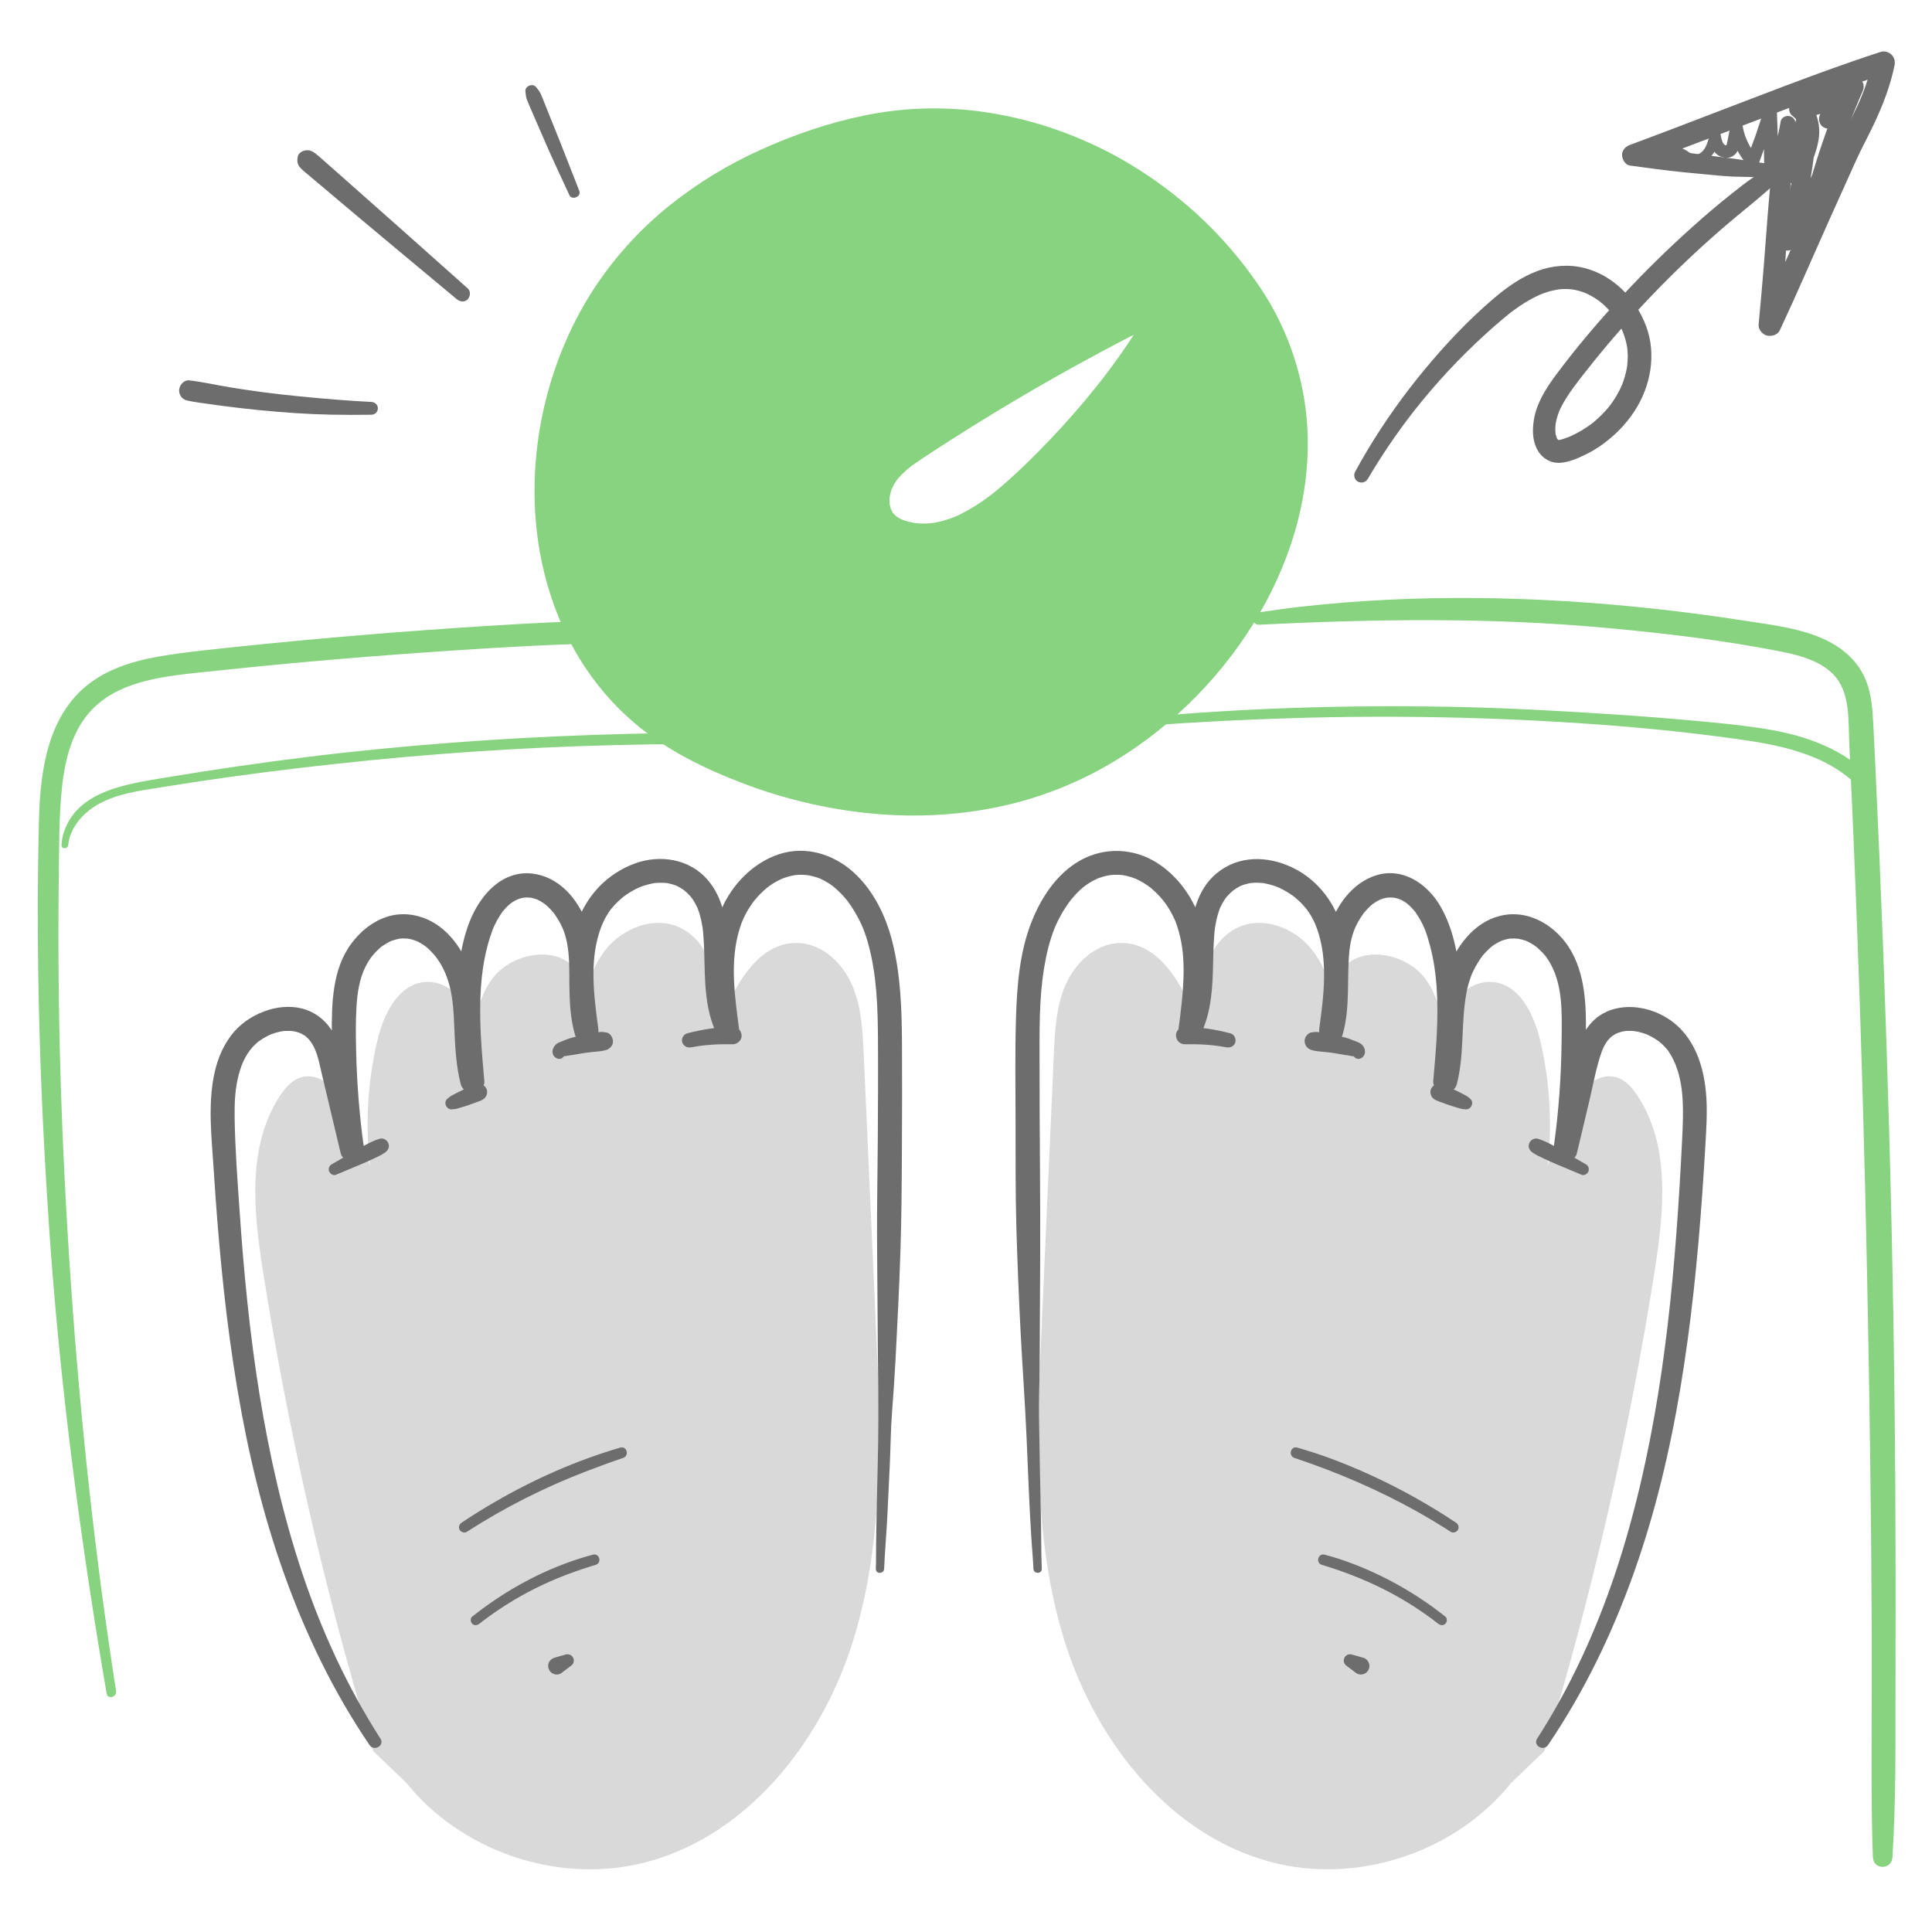 <svg width="350" height="350" viewBox="0 0 350 350" fill="none" xmlns="http://www.w3.org/2000/svg">
<path opacity="0.37" d="M67.609 317.221C58.93 288.697 52.25 259.604 47.616 230.152C45.918 219.357 44.736 207.394 50.852 198.338C51.687 197.102 52.704 195.903 54.085 195.34C58.055 193.719 61.864 197.996 63.664 201.888C65.064 204.919 66.19 208.07 67.026 211.303C66.153 203.698 66.601 195.999 68.352 188.547C69.466 183.813 72.048 178.4 76.887 177.907C80.696 177.519 84.147 180.664 85.426 184.274C86.704 187.883 86.325 191.84 85.93 195.649C85.602 189.399 85.42 182.616 89.033 177.506C92.647 172.396 101.64 170.931 104.763 176.354C106.331 179.076 105.916 182.458 105.453 185.566C105.681 180.682 106.773 175.626 109.876 171.849C112.979 168.071 118.487 165.969 122.959 167.946C129.324 170.76 130.231 179.263 130.198 186.222C132.712 178.984 137.277 170.3 144.92 170.849C149.169 171.154 152.684 174.569 154.376 178.478C156.067 182.387 156.282 186.752 156.473 191.008L158.637 239.316C159.51 258.799 160.326 278.749 154.508 297.363C148.69 315.978 134.808 333.305 115.797 337.653C100.504 341.15 83.451 335.222 73.625 322.993" fill="#999999"/>
<path d="M68.923 314.976C62.962 305.68 58.317 295.614 54.81 285.151C51.257 274.551 48.79 263.578 47.006 252.55C45.222 241.518 44.155 230.371 43.394 219.225C43.015 213.67 42.588 208.085 42.506 202.516C42.467 199.799 42.573 197.26 43.239 194.72C43.855 192.374 44.81 190.463 46.448 189.004C46.521 188.939 46.997 188.546 46.72 188.76C46.938 188.594 47.162 188.437 47.393 188.29C47.854 187.99 48.337 187.742 48.827 187.495C48.887 187.466 49.209 187.331 48.87 187.47C48.995 187.418 49.122 187.37 49.249 187.324C49.692 187.163 50.144 187.03 50.603 186.925C50.733 186.895 50.863 186.869 50.994 186.844C51.048 186.834 51.58 186.758 51.292 186.792C51.079 186.817 51.679 186.766 51.785 186.761C52.042 186.749 52.301 186.748 52.559 186.758C52.704 186.764 53.4 186.847 52.931 186.772C53.18 186.811 53.427 186.861 53.67 186.924C53.914 186.988 54.148 187.068 54.385 187.15C54.005 187.019 54.502 187.205 54.635 187.275C54.831 187.378 55.012 187.501 55.203 187.61C55.536 187.798 55.31 187.671 55.226 187.607C55.353 187.705 55.475 187.814 55.592 187.923C57.361 189.566 57.754 192.253 58.329 194.672L60.583 204.149C60.959 205.729 61.335 207.308 61.709 208.888C61.98 210.03 63.28 210.709 64.383 210.406C65.635 210.062 66.065 208.9 65.901 207.732C65.109 202.075 64.663 196.365 64.523 190.655C64.455 187.853 64.412 185.033 64.591 182.235C64.741 179.906 65.093 177.455 66.126 175.31C66.6 174.324 67.143 173.486 67.724 172.828C68.088 172.416 68.484 172.046 68.891 171.678C69.141 171.452 68.902 171.642 69.176 171.448C69.426 171.269 69.684 171.101 69.948 170.943C70.178 170.807 70.414 170.68 70.654 170.564C70.757 170.515 70.86 170.463 70.965 170.42C70.916 170.441 70.733 170.512 70.968 170.431C71.219 170.342 71.472 170.263 71.728 170.193C71.84 170.164 72.592 170.016 72.265 170.061C72.743 169.996 73.235 169.996 73.716 170.029C73.823 170.036 73.929 170.046 74.036 170.057C73.652 170.014 74.007 170.057 74.079 170.074C74.352 170.139 74.624 170.193 74.893 170.275C75.092 170.335 75.289 170.403 75.484 170.479C75.125 170.342 75.717 170.594 75.814 170.644C76.249 170.871 76.667 171.131 77.065 171.419C77.356 171.628 76.85 171.237 77.126 171.468C77.209 171.537 77.291 171.605 77.372 171.676C77.562 171.842 77.747 172.014 77.926 172.192C78.081 172.346 78.232 172.504 78.379 172.666C78.496 172.793 78.856 173.213 78.848 173.204C80.052 174.71 80.876 176.506 81.394 178.399C82.145 181.143 82.206 184.03 82.332 186.855C82.475 190.061 82.662 193.291 83.471 196.41C83.74 197.448 84.814 198.124 85.856 197.967C86.842 197.819 87.838 196.925 87.74 195.832C87.287 190.759 86.843 185.664 87.035 180.566C87.125 178.162 87.358 175.774 87.838 173.416C88.091 172.166 88.41 170.929 88.794 169.713C88.931 169.28 89.082 168.851 89.245 168.427C89.415 167.988 89.484 167.833 89.77 167.265C89.977 166.853 90.201 166.451 90.442 166.058C90.641 165.735 90.853 165.42 91.078 165.114C90.942 165.297 91.093 165.093 91.149 165.026C91.435 164.687 91.733 164.359 92.056 164.055C92.215 163.905 92.379 163.761 92.549 163.624C92.308 163.817 92.806 163.455 92.893 163.4C93.582 162.964 94.291 162.675 95.019 162.602C94.86 162.618 95.37 162.592 95.472 162.591C95.681 162.59 95.889 162.601 96.098 162.617C96.36 162.638 96.064 162.611 96.025 162.604C96.159 162.627 96.294 162.654 96.427 162.685C96.661 162.739 96.889 162.81 97.117 162.884C97.215 162.917 97.311 162.952 97.406 162.99C97.366 162.974 97.127 162.861 97.354 162.974C97.54 163.066 97.726 163.159 97.907 163.262C98.09 163.366 98.266 163.48 98.442 163.595C98.531 163.652 98.617 163.714 98.703 163.776C98.458 163.601 98.756 163.817 98.847 163.895C99.18 164.178 99.496 164.481 99.794 164.801C99.945 164.964 100.092 165.13 100.234 165.301C100.305 165.387 100.378 165.473 100.446 165.562C100.305 165.379 100.459 165.587 100.507 165.659C101.682 167.397 102.298 168.705 102.708 170.745C103.222 173.301 103.116 176.011 103.148 178.625C103.185 181.577 103.336 184.563 104.153 187.417C104.479 188.555 105.7 189.264 106.85 188.948C108.114 188.6 108.545 187.429 108.381 186.251C107.672 181.137 106.945 175.432 108.169 170.362C108.469 169.117 108.864 167.892 109.408 166.786C109.637 166.319 109.894 165.867 110.177 165.431C110.31 165.226 110.451 165.027 110.591 164.827C110.623 164.781 110.843 164.503 110.632 164.768C110.72 164.658 110.809 164.55 110.9 164.443C111.241 164.041 111.604 163.656 111.987 163.292C112.165 163.122 112.348 162.956 112.535 162.794C112.642 162.702 112.751 162.613 112.859 162.521C112.953 162.442 113.101 162.331 112.918 162.47C113.756 161.836 114.66 161.292 115.614 160.848C115.739 160.79 115.865 160.731 115.993 160.678C115.903 160.715 115.65 160.802 116.048 160.664C116.275 160.585 116.498 160.5 116.726 160.426C117.209 160.27 117.701 160.143 118.198 160.047C118.33 160.021 118.462 159.999 118.593 159.977C118.504 159.992 118.178 160.013 118.609 159.976C118.839 159.956 119.069 159.935 119.3 159.925C119.791 159.904 120.277 159.927 120.766 159.967C121.195 160.003 120.854 159.983 120.768 159.967C120.895 159.991 121.022 160.012 121.149 160.039C121.371 160.086 121.591 160.141 121.808 160.204C122.135 160.299 122.24 160.344 122.455 160.419C122.53 160.446 122.825 160.591 122.48 160.428C122.599 160.484 122.718 160.54 122.835 160.601C123.072 160.723 123.303 160.856 123.528 161C123.633 161.067 124.068 161.379 123.973 161.305C123.888 161.239 124.269 161.563 124.373 161.659C124.566 161.837 124.751 162.023 124.929 162.216C124.99 162.282 125.465 162.858 125.205 162.517C125.34 162.693 125.464 162.876 125.585 163.062C125.842 163.458 126.071 163.87 126.272 164.297C126.326 164.411 126.378 164.526 126.428 164.641C126.393 164.558 126.293 164.266 126.424 164.654C126.496 164.865 126.576 165.073 126.644 165.285C126.793 165.747 126.918 166.217 127.023 166.691C127.129 167.178 127.218 167.668 127.291 168.161C127.329 168.414 127.287 168.128 127.282 168.09C127.299 168.226 127.316 168.361 127.331 168.496C127.361 168.769 127.388 169.043 127.411 169.317C127.501 170.372 127.545 171.43 127.575 172.488C127.72 177.524 127.608 182.71 129.86 187.35C130.271 188.196 131.425 188.577 132.291 188.339C133.119 188.112 133.993 187.184 133.871 186.263C133.148 180.797 132.326 175.048 133.622 169.607C134.173 167.293 134.911 165.561 136.338 163.569C136.54 163.287 136.794 162.965 137.164 162.551C137.549 162.118 137.958 161.705 138.387 161.315C139.118 160.653 139.786 160.167 140.813 159.611C141.044 159.486 141.279 159.371 141.514 159.257C141.512 159.258 141.848 159.11 141.663 159.188C141.454 159.276 141.879 159.107 141.92 159.091C142.442 158.897 142.978 158.742 143.523 158.627C143.741 158.58 143.961 158.541 144.182 158.51C143.838 158.555 144.216 158.513 144.269 158.511C144.419 158.505 144.569 158.489 144.719 158.483C145.247 158.463 145.776 158.481 146.302 158.538C145.959 158.502 146.596 158.592 146.7 158.613C146.948 158.663 147.195 158.721 147.439 158.788C147.819 158.893 148.194 159.019 148.561 159.163C148.896 159.294 148.307 159.042 148.633 159.196C149.087 159.407 149.529 159.644 149.957 159.906C150.294 160.114 150.623 160.336 150.94 160.574C150.757 160.436 150.937 160.571 151.016 160.636C151.839 161.33 152.599 162.082 153.286 162.911C153.358 162.998 153.43 163.085 153.501 163.174C153.325 162.955 153.559 163.248 153.577 163.273C154.078 163.948 154.54 164.651 154.961 165.379C156.096 167.337 156.733 168.929 157.332 171.14C158.849 176.737 159.019 182.575 159.052 188.34C159.087 194.389 159.057 200.438 159.02 206.487C158.983 212.568 158.852 218.651 158.887 224.732C158.921 230.866 158.969 236.999 159.017 243.133C159.064 249.215 159.189 255.292 159.087 261.373C158.984 267.451 158.781 273.53 158.717 279.608C158.7 281.138 158.725 282.677 158.663 284.206C158.623 285.175 160.13 285.173 160.169 284.206C160.299 281.035 160.59 277.865 160.749 274.693C160.908 271.522 161.059 268.351 161.204 265.179C161.348 262.015 161.366 258.822 161.613 255.664C161.861 252.494 162.072 249.324 162.242 246.148C162.583 239.751 162.896 233.356 163.113 226.953C163.327 220.609 163.358 214.263 163.39 207.915C163.422 201.594 163.438 195.271 163.402 188.95C163.368 182.799 163.163 176.573 161.649 170.58C160.472 165.923 158.21 161.242 154.588 157.992C150.916 154.698 145.867 153.161 141.074 154.766C136.379 156.338 132.634 160.234 130.687 164.725C128.309 170.213 128.396 176.324 129.048 182.16C129.222 183.722 129.434 185.279 129.643 186.836L133.578 185.177C133.546 185.11 133.222 184.39 133.373 184.754C133.268 184.501 133.173 184.243 133.084 183.983C132.905 183.461 132.752 182.93 132.624 182.393C132.495 181.848 132.387 181.299 132.3 180.747C132.278 180.607 132.257 180.468 132.237 180.328C132.25 180.423 132.279 180.705 132.231 180.266C132.2 179.983 132.167 179.699 132.141 179.415C131.923 177.078 131.937 174.726 131.872 172.381C131.745 167.776 131.292 162.911 128.116 159.304C124.859 155.604 119.603 154.771 115.087 156.402C110.107 158.202 106.414 162.046 104.616 166.993C102.24 173.528 103.227 180.71 104.155 187.418L108.383 186.253C106.883 181.001 107.939 175.389 107.026 170.014C106.309 165.788 103.685 161.253 99.763 159.267C97.66 158.202 95.239 157.871 92.96 158.564C90.616 159.276 88.788 160.872 87.352 162.807C84.35 166.852 83.377 172.293 82.891 177.188C82.275 183.396 82.832 189.645 83.395 195.834L87.665 195.256C86.166 189.508 87.135 183.44 85.725 177.671C84.632 173.2 81.804 168.526 77.468 166.583C75.129 165.536 72.469 165.289 70.015 166.114C67.415 166.986 65.309 168.723 63.679 170.897C60.185 175.554 60.083 181.793 60.107 187.364C60.137 194.572 60.704 201.756 61.712 208.891L65.904 207.736C65.114 204.424 64.328 201.112 63.54 197.8C62.824 194.79 62.33 191.588 61.158 188.713C60.074 186.054 58.275 183.969 55.543 182.962C53.377 182.164 50.858 182.278 48.673 182.944C46.353 183.652 44.135 184.98 42.514 186.797C40.611 188.93 39.439 191.675 38.841 194.45C37.614 200.146 38.347 206.154 38.714 211.908C39.465 223.69 40.515 235.453 42.281 247.13C44.026 258.662 46.464 270.093 50.113 281.181C53.718 292.132 58.444 302.754 64.589 312.524C65.355 313.741 66.142 314.944 66.949 316.134C67.768 317.342 69.728 316.23 68.925 314.979L68.923 314.976Z" fill="#6D6D6D"/>
<path d="M60.853 212.825L65.278 210.973C66.066 210.64 66.847 210.292 67.621 209.927C68.378 209.573 69.106 209.247 69.791 208.766C70.345 208.376 70.617 207.735 70.342 207.084C70.092 206.49 69.397 206.099 68.753 206.303C67.175 206.805 65.675 207.694 64.245 208.522L60.06 210.945C59.621 211.199 59.437 211.768 59.64 212.229C59.824 212.649 60.374 213.025 60.853 212.824L60.853 212.825ZM81.788 200.966C82.14 200.955 82.478 200.928 82.819 200.829L83.528 200.624C84.036 200.476 84.537 200.325 85.035 200.144C85.533 199.964 86.029 199.785 86.526 199.603C86.941 199.451 87.46 199.276 87.782 198.953C88.21 198.525 88.381 197.837 88.144 197.275C87.909 196.719 87.308 196.355 86.706 196.355C86.254 196.355 85.785 196.585 85.385 196.762C84.902 196.976 84.421 197.193 83.939 197.408C83.457 197.624 82.99 197.86 82.523 198.106L81.825 198.474C81.517 198.636 81.265 198.853 81.009 199.086C80.307 199.726 80.853 200.993 81.788 200.966ZM102.006 190.267L102.073 190.348L102.206 190.839L102.18 190.994L101.709 191.606C101.803 191.55 102.338 191.264 101.999 191.413C102.056 191.38 102.116 191.352 102.178 191.328C102.014 191.384 102 191.394 102.135 191.357C102.486 191.336 102.849 191.242 103.197 191.19C103.381 191.164 103.4 191.161 103.253 191.181C103.438 191.158 103.622 191.133 103.806 191.108C103.958 191.084 104.108 191.055 104.258 191.026C104.81 190.921 105.363 190.827 105.918 190.746C106.019 190.731 106.121 190.717 106.222 190.703C106.036 190.727 106.04 190.727 106.236 190.701C106.587 190.658 106.939 190.622 107.29 190.582C108.138 190.485 109.036 190.47 109.846 190.203C110.508 189.985 111.081 189.363 111.047 188.625C111.018 187.971 110.567 187.144 109.846 187.046C109.501 186.999 109.151 186.919 108.803 186.948C108.473 186.975 108.142 187.033 107.814 187.078C107.336 187.14 106.861 187.218 106.388 187.311C105.419 187.508 104.458 187.742 103.506 188.012C103.038 188.144 102.59 188.321 102.14 188.505C101.64 188.709 101.041 188.873 100.652 189.27C100.253 189.677 99.978 190.305 100.135 190.878C100.284 191.422 100.791 191.845 101.361 191.825C102.146 191.798 102.571 190.845 102.006 190.267H102.006ZM125.216 189.731C125.704 189.642 126.193 189.561 126.684 189.49C126.761 189.479 126.839 189.468 126.917 189.457C126.833 189.469 126.839 189.468 126.935 189.455C127.578 189.373 128.222 189.308 128.869 189.261C130.168 189.165 131.462 189.167 132.763 189.175C133.595 189.181 134.392 188.44 134.353 187.585C134.315 186.736 133.654 185.98 132.763 185.995C129.998 186.042 127.191 186.505 124.515 187.189C123.847 187.36 123.378 188.142 123.595 188.81C123.831 189.539 124.488 189.864 125.216 189.731L125.216 189.731ZM84.582 277.498C91.429 273.085 98.716 269.399 106.326 266.497C108.498 265.67 110.674 264.857 112.878 264.121C114.053 263.729 113.571 261.896 112.362 262.249C104.371 264.586 96.721 267.98 89.527 272.163C87.52 273.331 85.55 274.559 83.618 275.846C83.188 276.132 83.003 276.69 83.275 277.154C83.527 277.585 84.147 277.778 84.583 277.497L84.582 277.498ZM86.835 294.157C91.689 290.37 97.092 287.345 102.858 285.188C104.526 284.564 106.214 283.997 107.92 283.486C109.096 283.134 108.605 281.324 107.411 281.642C101.226 283.292 95.311 286.085 89.985 289.624C88.458 290.639 86.98 291.725 85.544 292.866C85.159 293.173 85.224 293.836 85.544 294.157C85.928 294.54 86.445 294.461 86.835 294.157ZM101.636 303.144L103.39 301.815C103.523 301.743 103.63 301.645 103.711 301.52C103.811 301.41 103.882 301.276 103.915 301.131L103.956 300.827C103.962 300.669 103.929 300.522 103.858 300.386C103.765 300.166 103.606 299.953 103.389 299.839C103.118 299.696 102.809 299.638 102.508 299.723L100.442 300.311C100.044 300.424 99.735 300.682 99.515 301.024C99.376 301.261 99.303 301.531 99.303 301.806C99.295 302.019 99.34 302.218 99.437 302.403C99.499 302.595 99.606 302.761 99.757 302.902C99.898 303.053 100.064 303.16 100.256 303.222C100.44 303.319 100.646 303.365 100.853 303.356C101.128 303.356 101.398 303.283 101.635 303.144L101.636 303.144Z" fill="#6D6D6D"/>
<path opacity="0.37" d="M279.778 317.221C288.457 288.697 295.137 259.604 299.771 230.152C301.469 219.357 302.651 207.394 296.535 198.338C295.7 197.102 294.683 195.903 293.302 195.34C289.332 193.719 285.523 197.996 283.723 201.888C282.322 204.919 281.197 208.07 280.361 211.303C281.234 203.698 280.786 195.999 279.035 188.547C277.921 183.813 275.339 178.4 270.5 177.907C266.691 177.519 263.24 180.664 261.961 184.274C260.683 187.882 261.062 191.84 261.457 195.649C261.785 189.399 261.967 182.616 258.354 177.506C254.74 172.396 245.747 170.931 242.623 176.354C241.056 179.076 241.471 182.458 241.934 185.566C241.706 180.682 240.614 175.626 237.511 171.849C234.408 168.071 228.9 165.969 224.428 167.946C218.063 170.76 217.156 179.263 217.189 186.222C214.675 178.984 210.11 170.3 202.467 170.849C198.218 171.154 194.703 174.569 193.011 178.478C191.319 182.387 191.105 186.752 190.914 191.008L188.75 239.316C187.877 258.799 187.061 278.749 192.879 297.363C198.697 315.978 212.579 333.305 231.59 337.653C246.883 341.15 263.936 335.222 273.762 322.993" fill="#999999"/>
<path d="M280.44 316.13C286.928 306.563 291.989 296.103 295.883 285.231C299.813 274.257 302.503 262.908 304.424 251.421C306.372 239.772 307.556 228.017 308.385 216.24C308.59 213.309 308.777 210.376 308.947 207.443C309.112 204.607 309.294 201.761 309.127 198.921C308.798 193.324 307.008 187.542 302.014 184.426C297.971 181.904 292.189 181.431 288.58 184.984C286.397 187.134 285.661 190.18 284.976 193.057L282.649 202.84C282.262 204.471 281.874 206.101 281.485 207.731L285.677 208.887C286.575 202.53 287.128 196.134 287.254 189.713C287.367 183.949 287.589 177.56 284.675 172.367C282.126 167.824 277.024 164.603 271.729 165.922C266.927 167.119 263.694 171.602 262.142 176.051C259.989 182.225 261.36 188.978 259.724 195.253L263.994 195.83C264.495 190.319 264.987 184.775 264.659 179.238C264.358 174.139 263.529 168.615 260.915 164.134C258.555 160.088 254.113 157.069 249.296 158.574C244.903 159.947 241.921 164.219 240.707 168.483C239.056 174.278 240.653 180.482 239.006 186.248L243.234 187.414C244.072 181.353 244.903 175.097 243.404 169.064C242.135 163.956 238.966 159.496 234.157 157.18C229.661 155.014 224.395 154.911 220.413 158.2C216.712 161.257 215.816 166.131 215.582 170.672C215.448 173.262 215.503 175.858 215.326 178.445C215.282 179.087 215.221 179.728 215.145 180.367C215.101 180.728 215.19 180.071 215.136 180.428C215.11 180.603 215.084 180.777 215.054 180.951C215.002 181.261 214.944 181.571 214.878 181.879C214.75 182.489 214.591 183.092 214.402 183.685C214.305 183.979 214.201 184.27 214.091 184.559C214.07 184.617 213.929 184.936 214.072 184.614C213.988 184.802 213.901 184.988 213.81 185.173L217.744 186.831C218.551 180.833 219.354 174.72 218.019 168.732C216.906 163.741 213.994 159.135 209.657 156.345C205.397 153.606 200.009 153.401 195.605 155.925C191.365 158.354 188.564 162.688 186.824 167.141C184.707 172.558 184.231 178.615 184.057 184.377C183.869 190.629 183.961 196.897 183.979 203.151C183.997 209.546 183.942 215.955 184.124 222.348C184.305 228.698 184.573 235.041 184.897 241.384C185.222 247.732 185.696 254.069 185.972 260.417C186.247 266.758 186.471 273.111 186.894 279.445C187 281.028 187.153 282.616 187.218 284.201C187.257 285.167 188.764 285.172 188.724 284.201C188.599 281.142 188.646 278.067 188.575 275.006C188.434 268.927 188.318 262.849 188.228 256.77C188.182 253.706 188.322 250.635 188.34 247.571C188.411 235.405 188.5 223.249 188.4 211.084C188.35 204.949 188.326 198.814 188.327 192.679C188.328 186.939 188.208 181.114 189.138 175.429C189.553 172.888 190.145 170.357 191.122 167.969C191.034 168.185 191.279 167.613 191.316 167.532C191.428 167.286 191.543 167.042 191.663 166.8C191.902 166.317 192.156 165.841 192.426 165.374C192.933 164.501 193.651 163.448 194.101 162.906C195.539 161.173 196.772 160.111 198.754 159.191C198.982 159.085 198.77 159.18 198.726 159.197C198.859 159.143 198.992 159.092 199.127 159.044C199.602 158.874 200.087 158.735 200.58 158.629C200.694 158.605 201.44 158.495 201.086 158.533C201.611 158.476 202.14 158.457 202.668 158.478C202.781 158.482 202.893 158.489 203.006 158.497C203.055 158.501 203.516 158.543 203.273 158.515C203.058 158.491 203.42 158.538 203.426 158.539C203.609 158.572 203.791 158.607 203.973 158.646C204.59 158.783 205.194 158.97 205.78 159.206C205.687 159.168 205.479 159.06 205.873 159.252C206.143 159.383 206.411 159.514 206.674 159.659C207.103 159.896 207.52 160.156 207.922 160.437C208.395 160.767 208.506 160.861 209.001 161.31C210.683 162.837 211.777 164.372 212.755 166.491C212.82 166.631 212.885 166.773 212.945 166.916C212.925 166.867 212.856 166.702 212.945 166.933C213.043 167.185 213.136 167.437 213.222 167.693C213.447 168.367 213.64 169.051 213.799 169.743C214.096 171.027 214.271 172.315 214.353 173.628C214.528 176.423 214.342 179.228 214.042 182.007C213.889 183.427 213.704 184.843 213.517 186.258C213.236 188.379 216.634 189.186 217.528 187.344C219.518 183.245 219.675 178.686 219.772 174.212C219.795 173.137 219.817 172.062 219.868 170.988C219.893 170.463 219.925 169.939 219.968 169.416C219.988 169.175 220.01 168.935 220.035 168.695C220.05 168.552 220.139 167.86 220.082 168.255C220.222 167.281 220.418 166.311 220.714 165.371C220.791 165.128 220.882 164.89 220.964 164.648C221.081 164.299 220.856 164.841 221.076 164.377C221.275 163.95 221.5 163.535 221.751 163.135C221.887 162.923 222.029 162.713 222.182 162.512C221.947 162.821 222.315 162.37 222.394 162.282C222.727 161.914 223.087 161.571 223.472 161.257C223.201 161.479 223.784 161.044 223.861 160.995C224.058 160.869 224.259 160.751 224.465 160.642C224.57 160.586 225.124 160.33 224.751 160.486C224.991 160.386 225.238 160.302 225.486 160.226C225.735 160.151 225.986 160.087 226.239 160.034C226.334 160.014 226.43 160 226.525 159.98C226.859 159.906 226.185 160.011 226.526 159.974C227.012 159.92 227.501 159.901 227.99 159.917C228.254 159.925 228.516 159.949 228.779 159.971C228.808 159.974 229.132 160.021 228.886 159.983C228.615 159.942 229.031 160.012 229.091 160.024C229.588 160.124 230.08 160.239 230.565 160.39C230.826 160.472 231.081 160.57 231.34 160.659C231.353 160.664 231.67 160.788 231.464 160.704C231.236 160.611 231.632 160.778 231.68 160.8C232.155 161.019 232.619 161.262 233.069 161.528C233.522 161.797 233.962 162.089 234.386 162.403C234.585 162.55 234.4 162.412 234.365 162.384C234.475 162.472 234.584 162.561 234.692 162.652C234.908 162.834 235.119 163.022 235.325 163.215C235.709 163.577 236.075 163.959 236.419 164.359C236.482 164.432 236.89 164.941 236.672 164.655C236.84 164.877 237 165.106 237.154 165.339C237.771 166.274 238.246 167.265 238.604 168.278C240.623 173.986 239.819 180.393 239.006 186.247C238.843 187.418 239.291 188.601 240.537 188.944C241.693 189.261 242.907 188.555 243.234 187.413C244.659 182.435 243.946 177.264 244.467 172.183C244.565 171.227 244.753 170.259 245.042 169.323C245.149 168.977 245.373 168.354 245.442 168.19C245.527 167.989 245.837 167.359 246.032 167.006C246.326 166.474 246.654 165.961 247.013 165.471C246.984 165.51 246.857 165.666 247.012 165.47C247.174 165.266 247.344 165.069 247.519 164.877C247.814 164.553 248.127 164.247 248.458 163.96C248.566 163.867 248.676 163.772 248.789 163.685C248.752 163.714 248.566 163.848 248.771 163.71C248.976 163.573 249.178 163.434 249.39 163.309C249.57 163.204 249.757 163.113 249.94 163.013C250.285 162.826 249.801 163.031 250.173 162.913C250.369 162.851 250.562 162.782 250.761 162.73C250.907 162.691 251.59 162.578 251.186 162.622C251.606 162.577 252.024 162.584 252.445 162.61C252.092 162.588 252.608 162.638 252.725 162.664C252.976 162.719 253.223 162.788 253.466 162.871C253.569 162.906 253.672 162.941 253.773 162.982C253.674 162.942 253.471 162.822 253.839 163.023C254.028 163.126 254.219 163.224 254.403 163.337C254.587 163.45 254.767 163.571 254.94 163.699C254.692 163.515 255.174 163.907 255.25 163.977C255.576 164.277 255.881 164.598 256.166 164.937C256.238 165.022 256.311 165.108 256.379 165.196C256.197 164.96 256.422 165.263 256.442 165.293C256.591 165.513 256.742 165.731 256.884 165.957C258.009 167.753 258.524 169.272 259.083 171.409C259.705 173.784 260.074 176.202 260.248 178.648C260.658 184.377 260.156 190.122 259.646 195.828C259.552 196.891 260.546 197.846 261.531 197.963C262.579 198.088 263.64 197.473 263.916 196.406C265.311 191.026 264.65 185.447 265.63 180.022C265.823 178.954 266.1 177.908 266.478 176.892C266.507 176.813 266.765 176.181 266.641 176.466C266.732 176.258 266.828 176.051 266.928 175.846C267.176 175.336 267.45 174.839 267.748 174.356C268.362 173.365 268.649 172.993 269.461 172.188C270.199 171.456 270.494 171.212 271.481 170.688C271.57 170.641 272.105 170.39 271.973 170.444C271.86 170.491 272.356 170.313 272.495 170.271C272.829 170.17 273.17 170.09 273.516 170.033C273.28 170.072 273.395 170.041 273.564 170.033C274.794 169.976 275.157 170.033 276.312 170.388C276.306 170.386 276.657 170.514 276.474 170.441C276.265 170.359 276.694 170.542 276.732 170.561C276.938 170.661 277.141 170.768 277.34 170.882C277.673 171.074 277.995 171.284 278.304 171.513C278.453 171.625 278.26 171.461 278.496 171.674C278.873 172.016 279.243 172.359 279.584 172.737C279.767 172.941 279.95 173.148 280.116 173.366C280.083 173.323 279.984 173.192 280.126 173.393C280.239 173.553 280.351 173.714 280.458 173.878C283.209 178.111 282.951 183.589 282.901 188.456C282.836 194.899 282.379 201.347 281.486 207.729C281.323 208.89 281.769 210.063 283.004 210.403C284.107 210.706 285.405 210.032 285.677 208.885C286.427 205.726 287.18 202.567 287.931 199.407C288.626 196.482 289.142 193.426 290.145 190.587C290.486 189.621 290.999 188.656 291.795 187.92C291.89 187.832 291.987 187.747 292.087 187.665C292.342 187.452 291.825 187.831 292.105 187.66C292.294 187.546 292.474 187.421 292.669 187.316C292.769 187.261 293.431 186.999 293.001 187.147C293.238 187.065 293.474 186.984 293.716 186.921C293.959 186.858 294.207 186.809 294.456 186.769C294.019 186.839 294.581 186.767 294.732 186.759C294.99 186.747 295.247 186.745 295.505 186.754C295.665 186.76 296.437 186.837 296.001 186.776C296.463 186.843 296.919 186.942 297.367 187.072C297.757 187.183 298.141 187.315 298.517 187.467C298.305 187.381 298.42 187.423 298.559 187.493C299.019 187.724 299.472 187.955 299.907 188.232C300.138 188.379 300.363 188.534 300.583 188.697C300.783 188.845 300.581 188.697 300.549 188.67C300.708 188.799 300.863 188.933 301.014 189.07C301.367 189.39 301.685 189.738 302.001 190.093C302.278 190.404 302.094 190.206 302.037 190.129C302.117 190.237 302.195 190.346 302.27 190.458C302.453 190.73 302.626 191.009 302.787 191.295C303.994 193.41 304.57 196.02 304.764 198.391C304.989 201.134 304.863 203.889 304.726 206.632C304.584 209.473 304.429 212.314 304.255 215.154C303.572 226.303 302.618 237.458 301.001 248.514C299.387 259.55 297.12 270.534 293.844 281.201C290.608 291.737 286.302 301.944 280.66 311.423C279.948 312.619 279.215 313.803 278.463 314.974C277.662 316.223 279.62 317.338 280.44 316.129V316.13Z" fill="#6D6D6D"/>
<path d="M287.327 210.944L283.142 208.522C281.711 207.693 280.212 206.805 278.634 206.303C277.993 206.099 277.294 206.491 277.045 207.083C276.771 207.732 277.039 208.375 277.596 208.765C278.258 209.231 278.957 209.548 279.689 209.891C280.488 210.268 281.295 210.629 282.109 210.973L286.534 212.825C287 213.019 287.577 212.652 287.748 212.229C287.936 211.761 287.779 211.207 287.327 210.945L287.327 210.944ZM266.377 199.086C266.121 198.853 265.869 198.636 265.561 198.473L264.91 198.13C264.443 197.884 263.978 197.645 263.496 197.429C263.014 197.213 262.533 196.997 262.05 196.783C261.633 196.598 261.152 196.354 260.681 196.354C260.078 196.354 259.477 196.718 259.242 197.275C259.005 197.836 259.176 198.525 259.604 198.953C259.912 199.261 260.415 199.439 260.811 199.584C261.308 199.766 261.805 199.945 262.302 200.125C262.799 200.303 263.301 200.464 263.809 200.608L264.568 200.829C264.908 200.928 265.246 200.955 265.599 200.965C266.53 200.992 267.081 199.727 266.377 199.086ZM246.027 191.825C246.563 191.844 246.995 191.493 247.195 191.013C247.437 190.431 247.188 189.745 246.772 189.302C246.38 188.884 245.761 188.714 245.247 188.505C244.797 188.321 244.349 188.144 243.881 188.011C242.954 187.748 242.017 187.52 241.073 187.326C240.601 187.231 240.126 187.152 239.648 187.088C239.296 187.039 238.939 186.977 238.584 186.948C238.237 186.919 237.887 186.999 237.541 187.046C236.867 187.138 236.311 187.979 236.34 188.624C236.374 189.372 236.83 189.968 237.541 190.203C238.35 190.47 239.25 190.485 240.097 190.582C240.449 190.622 240.8 190.659 241.151 190.701C241.347 190.727 241.352 190.727 241.165 190.702C241.267 190.716 241.368 190.731 241.469 190.746C242.024 190.827 242.578 190.921 243.129 191.026C243.28 191.055 243.429 191.084 243.581 191.108C243.765 191.133 243.949 191.158 244.134 191.181C243.987 191.162 244.006 191.165 244.19 191.19C244.525 191.24 244.914 191.359 245.252 191.357C245.387 191.394 245.373 191.384 245.21 191.328C245.271 191.351 245.331 191.38 245.388 191.413C245.049 191.264 245.584 191.55 245.678 191.606L245.208 190.994L245.182 190.839L245.314 190.348L245.381 190.267C244.816 190.845 245.241 191.798 246.027 191.825L246.027 191.825ZM222.872 187.189C220.196 186.505 217.389 186.042 214.623 185.995C213.792 185.981 212.995 186.737 213.033 187.585C213.072 188.442 213.732 189.181 214.623 189.175C215.925 189.167 217.219 189.165 218.518 189.261C219.171 189.31 219.822 189.376 220.471 189.457L220.626 189.478C220.781 189.501 220.936 189.524 221.09 189.547C221.451 189.604 221.812 189.665 222.171 189.731C222.847 189.855 223.625 189.546 223.792 188.811C223.949 188.125 223.587 187.372 222.872 187.189L222.872 187.189ZM263.769 275.846C256.833 271.228 249.418 267.397 241.63 264.43C239.462 263.604 237.251 262.9 235.025 262.249C233.817 261.896 233.331 263.728 234.509 264.121C242.226 266.697 249.747 269.914 256.844 273.902C258.867 275.04 260.854 276.239 262.804 277.498C263.238 277.778 263.86 277.586 264.112 277.155C264.386 276.686 264.2 276.133 263.769 275.846ZM261.842 292.866C256.789 288.848 251.152 285.624 245.127 283.307C243.44 282.66 241.721 282.105 239.975 281.642C238.784 281.324 238.289 283.134 239.467 283.486C245.398 285.258 251.066 287.743 256.268 291.112C257.74 292.063 259.169 293.079 260.552 294.157C260.94 294.46 261.464 294.535 261.842 294.157C262.16 293.839 262.23 293.174 261.842 292.866ZM246.945 300.311L244.879 299.723C244.607 299.646 244.238 299.683 243.997 299.838L243.766 300.017C243.656 300.117 243.575 300.244 243.529 300.385C243.433 300.613 243.393 300.889 243.471 301.131L243.587 301.404C243.689 301.576 243.825 301.713 243.997 301.815L245.751 303.144C245.988 303.283 246.258 303.356 246.533 303.356L246.945 303.3C247.208 303.227 247.436 303.094 247.629 302.902C247.78 302.761 247.887 302.595 247.949 302.403C248.046 302.219 248.092 302.013 248.083 301.806C248.092 301.598 248.046 301.392 247.949 301.209C247.888 301.017 247.777 300.845 247.629 300.71C247.439 300.52 247.204 300.383 246.945 300.311V300.311Z" fill="#6D6D6D"/>
<path d="M21.027 306.339C17.198 281.881 14.558 257.219 12.846 232.524C11.142 207.96 10.33 183.355 10.652 158.732C10.723 153.327 10.659 147.864 11.246 142.483C11.728 138.071 12.809 133.45 15.547 129.853C20.824 122.923 30.724 122.431 38.672 121.572C53.475 119.971 68.328 118.752 83.184 117.774C90.79 117.273 98.404 116.843 106.023 116.609C111.453 116.442 116.943 116.266 122.364 116.716C122.799 116.753 123.232 116.798 123.665 116.846C124.335 116.919 123.295 116.778 123.789 116.861C123.964 116.89 124.14 116.915 124.315 116.945C125.416 117.133 126.546 116.652 126.863 115.498C127.136 114.502 126.525 113.14 125.416 112.95C120.636 112.131 115.652 112.296 110.825 112.384C103.413 112.519 96.006 112.912 88.609 113.373C73.116 114.337 57.646 115.628 42.208 117.247C39.031 117.581 35.852 117.916 32.685 118.336C27.634 119.005 22.456 119.943 18.017 122.589C8.877 128.037 7.297 138.882 7.054 148.624C6.435 173.446 7.239 198.362 8.948 223.127C10.678 248.188 13.811 273.105 17.829 297.897C18.312 300.87 18.809 303.841 19.322 306.809C19.516 307.933 21.2 307.448 21.026 306.339L21.027 306.339ZM228.065 113.174C249.127 112.13 270.195 111.826 291.217 113.769C301.535 114.722 311.877 115.937 322.054 117.921C325.565 118.605 329.497 119.515 332.1 122.15C335.236 125.323 334.819 130.506 335.013 134.614C336.03 156.157 336.847 177.709 337.462 199.266C338.077 220.824 338.513 242.39 338.802 263.954C338.945 274.699 339.039 285.445 339.085 296.192C339.13 306.936 338.97 317.687 339.1 328.43C339.133 331.12 339.18 333.802 339.297 336.49C339.396 338.773 342.686 338.755 342.831 336.49C343.535 325.476 343.348 314.388 343.39 303.356C343.431 292.461 343.42 281.565 343.356 270.67C343.23 248.73 342.857 226.793 342.238 204.861C341.617 182.929 340.788 161.003 339.75 139.087C339.621 136.36 339.499 133.632 339.351 130.906C339.219 128.482 339.034 125.969 338.189 123.673C336.627 119.429 333.206 116.798 329.089 115.223C324.907 113.624 320.306 113.107 315.911 112.423C310.528 111.585 305.127 110.872 299.711 110.282C278.483 107.975 256.715 107.523 235.476 109.933C232.901 110.226 230.333 110.602 227.768 110.983C226.526 111.168 226.82 113.236 228.065 113.174Z" fill="#87D37F"/>
<path d="M226.522 52.775C210.944 29.822 181.952 16.451 154.63 23.266C131.357 29.071 111.62 42.582 102.975 65.545C96.35 83.145 97.007 104.261 107.728 120.149C111.945 126.4 117.631 131.566 124.265 135.154C145.378 146.573 171.677 149.903 193.605 140.139C225.554 125.913 248.17 84.674 226.522 52.775ZM207.475 60.844C201.187 70.713 192.569 80.564 183.883 88.407C178.322 93.428 171.075 98.249 163.857 96.233C162.708 95.912 161.58 95.404 160.742 94.554C158.783 92.567 158.951 89.184 160.375 86.786C161.8 84.387 164.19 82.749 166.519 81.213C178.417 73.37 190.719 66.155 203.373 59.6C205.026 58.745 206.811 57.876 208.658 58.099C208.941 59.137 208.424 60.336 207.475 60.844Z" fill="#87D37F"/>
<path d="M228.123 51.84C224.253 46.154 219.616 40.999 214.332 36.594C209.077 32.213 203.262 28.515 197.008 25.731C190.674 22.913 184.029 21.012 177.15 20.138C170.337 19.275 163.428 19.532 156.697 20.899C150.197 22.219 143.816 24.413 137.778 27.144C131.9 29.803 126.37 33.154 121.336 37.191C116.335 41.201 111.952 45.926 108.329 51.215C104.485 56.828 101.586 63.095 99.657 69.615C97.574 76.653 96.6 84.079 96.88 91.416C97.163 98.854 98.74 106.188 101.71 113.017C104.681 119.852 109.172 126.055 114.845 130.9C120.701 135.901 127.714 139.307 134.879 142.016C142.091 144.741 149.625 146.523 157.295 147.317C164.877 148.101 172.568 147.809 180.053 146.342C187.05 144.97 193.815 142.471 200.032 138.98C205.494 135.915 210.558 132.102 215.077 127.768C219.611 123.42 223.625 118.493 226.955 113.165C230.229 107.925 232.848 102.231 234.582 96.296C236.283 90.477 237.128 84.352 236.877 78.288C236.616 71.972 235.171 65.803 232.645 60.014C231.396 57.154 229.871 54.423 228.123 51.839C227.563 51.01 226.491 50.645 225.586 51.174C224.764 51.654 224.358 52.877 224.921 53.711C226.705 56.348 228.225 59.131 229.511 62.042C229.652 62.362 229.458 61.907 229.591 62.229C229.667 62.413 229.743 62.597 229.817 62.781C229.964 63.148 230.107 63.517 230.245 63.888C231.406 67.001 232.24 70.227 232.734 73.512C232.762 73.701 232.788 73.89 232.815 74.078C232.763 73.713 232.829 74.191 232.844 74.314C233.023 75.768 233.136 77.23 233.184 78.694C233.233 80.153 233.218 81.614 233.141 83.073C233.076 84.315 232.967 85.555 232.813 86.79C232.798 86.915 232.734 87.389 232.785 87.022C232.38 89.933 231.754 92.808 230.914 95.625C230.49 97.044 230.016 98.447 229.492 99.832C229.229 100.528 228.954 101.219 228.667 101.905C228.585 102.103 228.681 101.871 228.693 101.844C228.585 102.098 228.475 102.351 228.363 102.604C228.207 102.959 228.048 103.312 227.885 103.663C226.633 106.366 225.208 108.986 223.619 111.507C222.408 113.43 221.107 115.295 219.721 117.097C219.904 116.858 219.658 117.178 219.597 117.255C219.476 117.41 219.353 117.565 219.231 117.719C216.155 121.579 212.708 125.127 208.938 128.312C208.208 128.929 207.466 129.531 206.712 130.119C206.441 130.332 206.828 130.033 206.554 130.241C206.241 130.479 205.927 130.717 205.612 130.95C203.187 132.747 200.65 134.387 198.015 135.86C195.231 137.413 192.429 138.728 189.59 139.794C186.141 141.087 182.582 142.081 178.967 142.785C177.257 143.121 175.534 143.387 173.803 143.581C172.004 143.782 170.199 143.914 168.391 143.983C164.689 144.122 160.979 143.989 157.295 143.608C155.416 143.414 153.977 143.213 152.053 142.879C150.215 142.559 148.387 142.18 146.573 141.743C139.311 139.993 132.538 137.429 126.02 133.99C122.818 132.3 119.85 130.339 117.236 128.078C115.855 126.883 114.545 125.609 113.313 124.262C112.056 122.887 111.039 121.637 110.026 120.216C105.862 114.38 103.247 108.095 101.769 101.099C101.476 99.716 101.234 98.324 101.044 96.923C101.05 96.967 101.073 97.147 101.045 96.927C101.012 96.666 100.98 96.405 100.949 96.143C100.746 94.376 100.619 92.6 100.569 90.821C100.519 89.072 100.541 87.322 100.633 85.574C100.715 84.024 100.851 82.476 101.042 80.935L101.079 80.64C101.089 80.561 101.118 80.342 101.091 80.544C101.573 77.016 102.336 73.533 103.374 70.128C104.025 67.985 104.784 65.877 105.648 63.811C105.633 63.847 105.555 64.03 105.639 63.833C105.735 63.61 105.832 63.387 105.93 63.164C106.246 62.446 106.576 61.734 106.918 61.029C108.308 58.166 109.916 55.414 111.729 52.797C112.174 52.156 112.631 51.522 113.1 50.898C113.204 50.76 113.308 50.622 113.413 50.484C113.446 50.441 113.628 50.207 113.44 50.449L113.599 50.245C113.847 49.929 114.099 49.614 114.353 49.303C115.331 48.106 116.352 46.946 117.416 45.824C119.654 43.467 122.065 41.279 124.629 39.281L124.831 39.123C124.804 39.144 124.627 39.279 124.795 39.151C125.726 38.44 126.675 37.751 127.64 37.086C128.917 36.206 130.222 35.368 131.552 34.572C134.217 32.976 136.979 31.546 139.81 30.272C140.345 30.031 140.882 29.796 141.422 29.567C141.619 29.483 141.418 29.568 141.385 29.582L141.71 29.447C142.445 29.142 143.184 28.847 143.927 28.562C145.424 27.989 146.935 27.455 148.459 26.96C151.574 25.948 154.745 25.055 157.958 24.418C158.963 24.219 159.972 24.045 160.985 23.898C161.071 23.886 161.52 23.823 161.227 23.863C163.299 23.588 165.385 23.421 167.474 23.363C170.768 23.269 174.065 23.446 177.332 23.867C177.031 23.828 177.471 23.887 177.563 23.899C179.008 24.105 180.447 24.358 181.875 24.659C183.453 24.992 185.019 25.382 186.568 25.829C188.149 26.284 189.713 26.796 191.256 27.363C192.201 27.71 193.138 28.078 194.067 28.466C194.41 28.609 194.204 28.524 194.13 28.492L194.382 28.601C194.774 28.77 195.165 28.943 195.555 29.119C198.537 30.471 201.424 32.025 204.196 33.77C206.117 34.98 207.982 36.278 209.784 37.661C209.582 37.505 209.998 37.828 210.063 37.88C213.333 40.446 216.376 43.288 219.16 46.374C220.358 47.702 221.506 49.074 222.602 50.487C222.446 50.286 222.72 50.644 222.762 50.7C223.005 51.02 223.244 51.341 223.481 51.665C223.973 52.338 224.454 53.02 224.923 53.709C225.485 54.536 226.553 54.904 227.459 54.374C228.279 53.895 228.691 52.669 228.124 51.837L228.123 51.84Z" fill="#87D37F"/>
<path d="M205.874 59.908C204.755 61.661 203.589 63.382 202.376 65.071C201.608 66.141 200.824 67.198 200.023 68.243L199.826 68.501C199.497 68.928 200.05 68.214 199.718 68.639C199.385 69.067 199.049 69.494 198.711 69.918C196.06 73.242 193.265 76.447 190.333 79.525C187.469 82.535 184.498 85.479 181.339 88.18C180.802 88.64 180.255 89.089 179.699 89.528C179.62 89.591 179.539 89.653 179.459 89.716C179.799 89.452 179.356 89.792 179.288 89.843C178.496 90.441 177.681 91.007 176.845 91.542C175.998 92.084 175.124 92.583 174.226 93.035C173.836 93.23 173.429 93.461 173.016 93.601C173.401 93.471 173.082 93.573 172.984 93.613C172.87 93.659 172.757 93.704 172.643 93.748C172.393 93.844 172.142 93.936 171.889 94.022C171.006 94.326 170.099 94.558 169.178 94.715C169.156 94.718 168.694 94.797 169.003 94.745C169.31 94.694 168.851 94.763 168.827 94.765C168.616 94.788 168.404 94.807 168.192 94.82C167.697 94.852 167.2 94.857 166.705 94.835C166.491 94.825 166.278 94.81 166.065 94.79C165.949 94.778 165.824 94.776 165.71 94.751C165.765 94.763 166.123 94.818 165.775 94.757C165.296 94.672 164.821 94.577 164.351 94.446C164.12 94.382 163.892 94.309 163.666 94.23C163.653 94.225 163.208 94.066 163.485 94.167C163.758 94.267 163.327 94.094 163.312 94.087C163.118 93.994 162.929 93.893 162.745 93.782C162.643 93.721 162.545 93.653 162.444 93.59C162.057 93.347 162.708 93.84 162.367 93.534C162.198 93.387 162.037 93.23 161.886 93.064C161.834 93.006 161.786 92.93 161.73 92.878C162.031 93.16 161.859 93.044 161.772 92.913C161.673 92.763 161.582 92.608 161.5 92.449L161.447 92.342C161.381 92.197 161.379 92.198 161.443 92.346C161.503 92.495 161.505 92.495 161.446 92.347C161.425 92.29 161.405 92.234 161.386 92.177C161.329 92.007 161.279 91.834 161.239 91.658C161.211 91.54 161.191 91.421 161.167 91.303C161.137 91.154 161.198 91.041 161.183 91.435C161.199 91.027 161.132 90.619 161.16 90.207C161.167 90.104 161.18 90.001 161.189 89.898C161.211 89.622 161.104 90.374 161.183 89.958C161.222 89.753 161.261 89.549 161.312 89.346C161.384 89.062 161.471 88.783 161.575 88.51L161.619 88.393C161.695 88.206 161.681 88.239 161.578 88.491C161.798 88.202 161.927 87.792 162.125 87.481C162.251 87.282 162.386 87.09 162.523 86.899C162.722 86.622 162.518 86.892 162.49 86.94C162.57 86.804 162.702 86.681 162.805 86.562C163.408 85.868 164.089 85.246 164.804 84.671C164.814 84.663 165.182 84.374 164.953 84.551C164.724 84.729 165.097 84.444 165.106 84.437C165.278 84.309 165.452 84.182 165.627 84.058C166.034 83.768 166.447 83.484 166.863 83.207C168.634 82.024 170.424 80.87 172.217 79.723C182.347 73.246 192.759 67.22 203.422 61.663C203.884 61.422 204.345 61.18 204.81 60.945C205.027 60.836 205.245 60.729 205.464 60.626C205.586 60.568 205.71 60.516 205.832 60.458C205.954 60.404 205.931 60.413 205.761 60.486C205.86 60.445 205.96 60.406 206.06 60.368C206.51 60.198 206.965 60.076 207.432 59.966C207.916 59.852 207.18 59.971 207.482 59.95C207.612 59.941 207.742 59.926 207.873 59.921C208.136 59.912 208.398 59.926 208.66 59.953L206.872 58.592C206.966 58.978 206.889 58.172 206.88 58.568C206.878 58.667 206.876 58.767 206.876 58.865C206.876 59.087 206.977 58.462 206.876 58.783C206.862 58.84 206.845 58.898 206.826 58.954C206.781 59.087 206.807 59.032 206.905 58.789C206.902 58.788 206.774 59.036 206.765 59.052C206.591 59.338 206.7 59.051 206.81 59.013C206.795 59.019 206.565 59.248 206.558 59.264L206.745 59.119C206.679 59.164 206.611 59.205 206.541 59.243C205.699 59.724 205.337 60.944 205.876 61.78C206.425 62.63 207.512 62.96 208.413 62.445C210.101 61.48 210.902 59.477 210.448 57.606C210.241 56.751 209.464 56.329 208.66 56.245C206.216 55.99 203.942 57.217 201.847 58.307C189.747 64.6 177.97 71.496 166.562 78.971C164.796 80.128 163.002 81.278 161.424 82.691C159.874 84.079 158.588 85.776 157.916 87.76C157.312 89.545 157.223 91.67 157.915 93.444C158.3 94.43 158.847 95.347 159.639 96.062C160.545 96.88 161.603 97.43 162.75 97.829C164.669 98.496 166.813 98.694 168.829 98.474C173.111 98.006 177.027 96.039 180.485 93.543C183.985 91.018 187.135 88.021 190.188 84.98C196.518 78.675 202.337 71.796 207.356 64.399C207.942 63.534 208.516 62.661 209.078 61.78C209.601 60.961 209.275 59.699 208.413 59.243C207.496 58.759 206.434 59.035 205.877 59.908H205.874Z" fill="#87D37F"/>
<path d="M84.733 52.248C77.353 45.667 69.974 39.086 62.559 32.544L59.418 29.773C58.895 29.312 58.373 28.847 57.848 28.388C57.026 27.67 56.202 26.941 55.023 27.317C54.546 27.469 54.012 27.874 53.931 28.41C53.83 29.073 53.811 29.624 54.242 30.182C54.454 30.456 54.689 30.688 54.949 30.917C55.428 31.341 55.928 31.745 56.418 32.158L59.292 34.579L64.908 39.31C68.698 42.502 72.51 45.668 76.316 48.84L82.766 54.214C83.325 54.679 84.193 54.802 84.733 54.214C85.218 53.685 85.313 52.765 84.733 52.248ZM67.295 72.816C62.989 72.604 58.695 72.236 54.404 71.819C52.23 71.608 50.06 71.362 47.894 71.082C47.638 71.048 47.381 71.014 47.125 70.98C46.8 70.938 47.518 71.035 46.972 70.96L46.632 70.913C45.016 70.69 43.402 70.448 41.792 70.186C39.288 69.779 36.792 69.194 34.272 68.908C33.367 68.805 32.575 69.687 32.465 70.503C32.347 71.38 32.889 72.299 33.783 72.521C34.841 72.784 35.928 72.916 37.006 73.074C38.188 73.246 39.371 73.408 40.556 73.563C42.713 73.845 44.874 74.092 47.039 74.305C51.315 74.725 55.603 75.032 59.899 75.118C62.364 75.168 64.83 75.172 67.295 75.134C67.921 75.124 68.454 74.609 68.454 73.975C68.454 73.322 67.923 72.847 67.295 72.816ZM104.946 34.587C103.71 31.465 102.517 28.325 101.267 25.209C100.646 23.662 100.02 22.117 99.401 20.569C99.091 19.795 98.782 19.02 98.474 18.246C98.305 17.814 98.126 17.387 97.936 16.964C97.725 16.502 97.407 16.136 97.088 15.745C96.495 15.02 95.093 15.597 95.183 16.533C95.233 17.041 95.268 17.532 95.447 18.013C95.608 18.448 95.793 18.873 95.976 19.299C96.294 20.038 96.613 20.777 96.933 21.516C97.605 23.072 98.278 24.629 98.959 26.182C100.309 29.256 101.74 32.297 103.146 35.345C103.608 36.346 105.359 35.627 104.947 34.586L104.946 34.587ZM247.78 86.77C250.139 82.764 252.739 78.905 255.567 75.215L255.706 75.034L255.697 75.046C255.821 74.886 255.945 74.727 256.07 74.567C260.045 69.496 264.441 64.769 269.212 60.438C270.253 59.489 271.314 58.562 272.395 57.658C272.772 57.343 273.153 57.033 273.539 56.728L273.771 56.546C273.992 56.373 273.497 56.752 273.722 56.585C274.274 56.175 274.826 55.766 275.397 55.382C276.548 54.609 277.752 53.927 279.021 53.365C279.087 53.337 279.153 53.308 279.218 53.278C279.432 53.183 279.053 53.349 279.051 53.349C279.202 53.322 279.372 53.222 279.518 53.167C279.853 53.042 280.192 52.929 280.535 52.827C281.182 52.637 281.835 52.539 282.492 52.401C282.494 52.401 282.049 52.448 282.29 52.431C282.386 52.424 282.482 52.411 282.578 52.402C282.739 52.388 282.901 52.377 283.062 52.369C283.63 52.342 284.199 52.358 284.764 52.419C284.824 52.425 284.884 52.434 284.944 52.44C285.18 52.464 284.651 52.398 284.679 52.404C284.833 52.441 284.996 52.455 285.152 52.485C285.839 52.618 286.513 52.812 287.165 53.065C287.24 53.093 287.314 53.124 287.388 53.153C287.605 53.236 287.133 53.042 287.155 53.054C287.422 53.19 287.701 53.303 287.968 53.442C288.594 53.768 289.193 54.142 289.761 54.561C289.81 54.597 289.858 54.635 289.908 54.67C290.094 54.806 289.699 54.505 289.713 54.52C289.92 54.734 290.19 54.909 290.413 55.109C290.839 55.491 291.244 55.897 291.625 56.324C291.816 56.539 291.996 56.762 292.18 56.983C292.33 57.162 292.018 56.769 292.031 56.787C292.067 56.837 292.105 56.886 292.142 56.935C292.24 57.067 292.337 57.2 292.431 57.335C292.765 57.806 293.072 58.294 293.351 58.798C293.561 59.176 293.755 59.563 293.931 59.958C293.956 60.014 293.98 60.071 294.006 60.127C294.113 60.364 293.796 59.599 293.954 60.009C294.161 60.547 294.35 61.088 294.498 61.645C294.62 62.1 294.719 62.561 294.795 63.027C294.852 63.382 294.794 63.033 294.78 62.88C294.833 63.454 294.889 64.02 294.887 64.598C294.885 65.189 294.808 65.768 294.776 66.356C294.777 66.327 294.858 65.8 294.802 66.159L294.773 66.344C294.75 66.488 294.725 66.632 294.699 66.775C294.509 67.777 294.224 68.759 293.849 69.707C293.819 69.784 293.786 69.861 293.756 69.938C293.671 70.156 293.859 69.7 293.849 69.718C293.711 69.997 293.594 70.289 293.454 70.569C293.193 71.094 292.907 71.605 292.597 72.103C292.285 72.603 291.945 73.082 291.594 73.555C291.457 73.74 291.742 73.366 291.732 73.377C291.676 73.44 291.626 73.51 291.574 73.576C291.494 73.674 291.413 73.772 291.332 73.869C290.554 74.795 289.695 75.65 288.766 76.423C288.652 76.518 288.536 76.612 288.42 76.705C288.371 76.745 288.188 76.884 288.432 76.699C288.717 76.481 288.375 76.741 288.34 76.767C287.166 77.646 285.901 78.395 284.566 79.003C284.432 79.065 284.294 79.12 284.16 79.183C284.194 79.167 284.633 78.99 284.306 79.118L284.07 79.212C283.771 79.328 283.468 79.44 283.161 79.535C283.014 79.58 282.866 79.622 282.716 79.657C282.665 79.669 282.436 79.696 282.417 79.718C282.479 79.645 282.835 79.703 282.52 79.694C282.48 79.693 282.227 79.687 282.222 79.693C282.24 79.671 282.629 79.791 282.408 79.718C282.388 79.712 282.203 79.654 282.192 79.663C282.221 79.641 282.624 79.899 282.331 79.722C282.284 79.693 282.231 79.655 282.181 79.632C282.006 79.551 282.361 79.763 282.367 79.784C282.354 79.742 282.092 79.476 282.044 79.451C282.089 79.475 282.32 79.868 282.161 79.583C282.132 79.531 282.099 79.481 282.069 79.429C282.04 79.377 282.013 79.323 281.984 79.27C281.823 78.978 282.037 79.385 282.045 79.428C281.996 79.151 281.863 78.88 281.808 78.6C281.796 78.537 281.792 78.422 281.767 78.359C281.767 78.361 281.812 78.837 281.802 78.588C281.795 78.417 281.773 78.246 281.767 78.075C281.754 77.712 281.764 77.349 281.796 76.988C281.8 76.936 281.833 76.822 281.817 76.773C281.818 76.777 281.752 77.181 281.792 76.952C281.82 76.785 281.846 76.619 281.879 76.454C281.951 76.099 282.042 75.748 282.148 75.402C282.242 75.1 282.346 74.801 282.461 74.506C282.478 74.464 282.55 74.241 282.571 74.234C282.575 74.232 282.415 74.579 282.518 74.367C282.604 74.189 282.68 74.007 282.77 73.829C283.086 73.204 283.433 72.594 283.81 72.003C284.566 70.812 285.416 69.685 286.276 68.567C286.313 68.519 286.516 68.256 286.359 68.459C286.212 68.649 286.372 68.442 286.395 68.412L286.728 67.985C287.409 67.11 288.099 66.242 288.797 65.38C296.1 56.354 304.221 48.021 313.056 40.488C315.269 38.602 317.565 36.806 319.755 34.894C320.276 34.44 320.794 33.983 321.31 33.522C321.577 33.284 321.845 33.047 322.113 32.81L322.459 32.506C322.534 32.44 322.619 32.375 322.689 32.304C322.696 32.298 322.888 32.122 322.749 32.224C323.345 31.785 323.704 30.973 323.258 30.282C322.877 29.692 321.956 29.302 321.316 29.773C320.705 30.223 320.003 30.588 319.359 30.995C318.732 31.393 318.111 31.802 317.497 32.221C316.158 33.133 314.891 34.167 313.616 35.167C311.222 37.043 308.917 39.04 306.648 41.065C302.126 45.1 297.802 49.351 293.69 53.802C289.515 58.321 285.508 63.035 281.837 67.974C280.057 70.367 278.337 73.095 277.87 76.094C277.613 77.745 277.609 79.434 278.267 80.995C279.018 82.773 280.689 83.975 282.668 83.84C284.269 83.731 285.824 83.032 287.248 82.34C288.376 81.791 289.451 81.139 290.459 80.394C292.686 78.747 294.609 76.784 296.123 74.457C299.029 69.989 300.107 64.226 298.233 59.148C296.387 54.147 292.255 49.855 286.984 48.543C284.168 47.843 281.181 48.086 278.474 49.11C275.524 50.225 272.971 52.051 270.583 54.083C266.075 57.919 261.957 62.281 258.179 66.829C254.316 71.479 250.797 76.417 247.695 81.606C246.94 82.87 246.21 84.148 245.504 85.439C245.162 86.063 245.35 86.876 245.977 87.242C246.596 87.604 247.417 87.385 247.78 86.77Z" fill="#6D6D6D"/>
<path d="M320.086 29.639C318.553 29.429 317.023 29.201 315.496 28.954C313.866 28.693 312.228 28.51 310.59 28.306C309.813 28.209 309.037 28.109 308.26 28.007L307.657 27.927C307.946 27.966 307.531 27.91 307.441 27.897C307.041 27.843 306.641 27.788 306.241 27.732C304.697 27.516 303.157 27.281 301.614 27.06C299.841 26.806 298.069 26.537 296.3 26.255V29.987C302.169 27.932 307.972 25.699 313.78 23.48C319.885 21.148 325.989 18.813 332.141 16.606C335.34 15.459 338.552 14.346 341.789 13.308L339.297 10.816C338.959 12.426 338.513 14.011 337.961 15.561C337.699 16.296 337.42 17.024 337.121 17.745C337.085 17.832 337.05 17.922 337.011 18.009C337.216 17.558 337.095 17.81 337.051 17.91C336.977 18.082 336.902 18.254 336.827 18.426C336.677 18.763 336.525 19.099 336.37 19.433C335.282 21.777 334.021 24.034 332.898 26.361C331.358 29.555 329.945 32.814 328.498 36.051C326.983 39.44 325.477 42.832 323.972 46.225C322.266 50.069 320.523 53.898 318.87 57.764L322.708 58.804C323.085 52.235 323.513 45.669 323.994 39.107C324.133 37.227 324.278 35.349 324.382 33.467C324.435 32.504 323.498 31.584 322.543 31.627C321.468 31.675 320.8 32.437 320.703 33.467C320.086 40.024 319.708 46.603 319.106 53.164L318.589 58.804C318.51 59.66 319.281 60.603 320.101 60.79C320.935 60.98 322.033 60.684 322.426 59.843C325.595 53.071 328.543 46.191 331.604 39.369C333.148 35.93 334.694 32.492 336.248 29.058C337.272 26.796 338.477 24.619 339.532 22.372C341.11 19.013 342.453 15.536 343.204 11.893C343.352 11.171 343.219 10.458 342.683 9.922C342.189 9.428 341.391 9.182 340.712 9.401C334.795 11.312 328.957 13.459 323.14 15.651C317.022 17.956 310.931 20.33 304.821 22.654C301.642 23.863 298.463 25.077 295.272 26.255C294.494 26.542 293.811 27.227 293.851 28.121C293.886 28.897 294.419 29.865 295.272 29.987C298.503 30.447 301.739 30.868 304.986 31.203C306.565 31.366 308.146 31.517 309.727 31.657C311.277 31.794 312.835 31.967 314.39 32.006C316.177 32.052 317.964 32.08 319.751 32.114C320.372 32.126 320.917 31.626 320.989 31.021C321.054 30.468 320.714 29.724 320.086 29.638L320.086 29.639Z" fill="#6D6D6D"/>
<path d="M303.467 27.733C303.815 27.734 304.092 27.902 304.351 28.124C304.688 28.412 305.006 28.713 305.37 28.98C306.153 29.555 307.089 29.752 308.036 29.512C310.193 28.964 310.988 26.879 311.73 25.03H309.69C309.849 25.947 310.046 26.826 310.645 27.568C311.232 28.297 312.203 28.689 313.131 28.561C314.192 28.413 314.841 27.539 315.067 26.547C315.301 25.523 315.484 24.487 315.701 23.46H313.485C313.872 25.915 315.01 28.217 316.705 30.029C317.35 30.719 318.382 30.301 318.668 29.512C319.195 28.051 319.687 26.576 320.228 25.12C320.769 23.66 321.343 22.212 321.868 20.746L319.464 20.42C319.516 24.302 319.559 28.184 319.637 32.066C319.649 32.628 320.039 33.215 320.612 33.345C321.142 33.466 321.867 33.28 322.11 32.735C323.544 29.516 324.575 26.182 325.222 22.718L322.536 22.355C322.463 25.476 322.556 28.6 322.858 31.707C322.929 32.444 323.364 33.049 324.134 33.153C324.872 33.252 325.523 32.803 325.75 32.098C326.994 28.228 328.075 24.31 329.018 20.355L326.002 19.947C326.012 21.502 325.942 23.057 325.812 24.606C325.731 25.563 325.629 26.519 325.504 27.472C325.48 27.661 325.5 27.505 325.506 27.468C325.49 27.579 325.475 27.691 325.459 27.803C325.404 28.195 325.346 28.586 325.284 28.977C324.801 32.058 324.135 35.107 323.406 38.138C322.994 39.848 322.579 41.558 322.159 43.266C321.957 44.091 322.356 44.934 323.141 45.265C323.936 45.601 324.793 45.287 325.257 44.572C328.834 39.059 331.67 33.058 333.683 26.803C334.243 25.062 334.737 23.3 335.164 21.521L331.896 20.62C331.546 22.832 331.03 25.014 330.352 27.147C330.02 28.188 329.651 29.217 329.243 30.23L329.093 30.601C328.894 31.088 329.226 30.299 329.017 30.782C328.911 31.027 328.804 31.271 328.695 31.514C328.453 32.047 328.202 32.577 327.94 33.101L331.07 34.421C332.583 29.052 334.411 23.777 336.542 18.622L336.8 18.004C336.954 17.634 336.741 18.139 336.885 17.802C337.06 17.392 337.236 16.982 337.414 16.573C337.764 15.768 337.706 14.903 336.966 14.331C336.271 13.794 335.325 13.872 334.684 14.467C332.741 16.271 331.082 18.359 329.762 20.66C329.301 21.465 329.546 22.636 330.399 23.086C331.325 23.576 332.234 23.249 332.825 22.45L335.567 18.741C335.988 18.171 335.823 17.258 335.427 16.745C334.973 16.158 334.257 15.943 333.538 16.101L325.484 17.87C324.217 18.149 323.6 20.081 324.672 20.944C324.807 21.051 324.938 21.162 325.061 21.283C325.121 21.343 325.18 21.405 325.237 21.468C325.365 21.621 325.35 21.597 325.192 21.395C325.378 21.531 325.66 22.062 325.704 22.286C325.605 22.048 325.592 22.024 325.664 22.212C325.694 22.294 325.721 22.376 325.746 22.46C325.784 22.585 325.818 22.712 325.848 22.839C325.885 22.995 325.952 23.194 325.946 23.355C325.965 22.832 325.937 23.404 325.943 23.525C325.961 23.932 325.93 24.334 325.896 24.74C325.93 24.341 325.872 24.867 325.864 24.913C325.825 25.13 325.78 25.346 325.729 25.56C325.526 26.424 325.241 27.265 324.957 28.105L328.464 28.579C328.352 27.735 328.285 26.885 328.281 26.033C328.278 25.389 328.309 24.745 328.373 24.104C328.383 24.001 328.395 23.899 328.406 23.797C328.441 23.462 328.382 23.923 328.415 23.717C328.554 22.874 328.718 22.043 328.955 21.222C329.07 20.826 329.198 20.434 329.339 20.047C329.418 19.829 329.505 19.615 329.589 19.399C329.684 19.152 329.495 19.606 329.604 19.364C329.657 19.246 329.707 19.128 329.763 19.011C330.13 18.239 330.002 17.208 329.175 16.771C328.446 16.386 327.328 16.533 326.936 17.359C325.274 20.851 324.428 24.708 324.893 28.579C325 29.472 325.491 30.205 326.441 30.333C327.354 30.455 328.101 29.903 328.4 29.054C329.048 27.209 329.705 25.248 329.56 23.263C329.427 21.448 328.758 19.498 327.272 18.343L326.461 21.416L334.493 19.566L332.464 16.927L329.762 20.659L332.825 22.45C333.122 21.915 333.439 21.392 333.775 20.881C334.027 20.498 334.291 20.123 334.565 19.755C334.586 19.726 334.898 19.331 334.662 19.625C335.429 18.669 336.244 17.761 337.141 16.924L334.412 14.819C331.785 20.897 329.549 27.131 327.767 33.51C327.537 34.335 327.984 35.203 328.758 35.53C329.495 35.84 330.518 35.596 330.897 34.829C332.973 30.628 334.431 26.151 335.164 21.521C335.302 20.649 334.941 19.655 333.98 19.436C333.109 19.238 332.118 19.698 331.896 20.62C331.015 24.28 329.852 27.866 328.419 31.347L328.299 31.637C328.18 31.926 328.332 31.564 328.257 31.738C327.935 32.481 327.609 33.222 327.267 33.957C325.833 37.038 324.183 40.013 322.33 42.862L325.428 44.168C326.954 37.951 328.398 31.679 328.906 25.282C329.047 23.506 329.101 21.728 329.073 19.948C329.069 19.578 328.932 19.223 328.688 18.946C328.443 18.669 328.107 18.489 327.741 18.44C327.022 18.343 326.224 18.79 326.057 19.539C325.173 23.506 324.114 27.434 322.911 31.316L325.802 31.707C325.468 28.599 325.277 25.48 325.27 22.355C325.269 21.672 324.751 21.101 324.085 21.012C323.474 20.93 322.693 21.319 322.585 21.991C322.067 25.209 321.102 28.459 319.819 31.396L322.291 32.066C322.185 28.183 322.043 24.302 321.912 20.42C321.865 19.021 319.947 18.784 319.508 20.095C319.014 21.567 318.557 23.052 318.046 24.518C317.535 25.984 316.959 27.435 316.403 28.887L318.366 28.369C316.972 26.82 316.059 24.928 315.701 22.85C315.51 21.74 313.698 21.766 313.485 22.85C313.341 23.588 313.19 24.325 313.04 25.062C312.968 25.418 312.915 25.785 312.813 26.134C312.746 26.363 312.853 26.146 312.731 26.348C312.751 26.321 312.778 26.3 312.81 26.289C312.703 26.35 312.682 26.363 312.749 26.327C312.817 26.295 312.792 26.297 312.675 26.333C312.794 26.319 312.783 26.315 312.642 26.319C312.823 26.389 312.514 26.279 312.487 26.268C312.629 26.324 312.34 26.172 312.334 26.167C312.452 26.25 312.269 26.085 312.256 26.07C311.921 25.634 311.83 25.013 311.73 24.468C311.542 23.438 309.909 23.48 309.691 24.468C309.398 25.797 308.845 27.842 307.203 28.018C306.474 28.096 305.972 27.528 305.391 27.203C304.742 26.841 304.084 26.574 303.333 26.738C302.767 26.861 302.903 27.732 303.467 27.733Z" fill="#6D6D6D"/>
<path d="M12.358 153.083C12.677 149.842 15.141 147.172 17.886 145.649C21.277 143.767 25.251 143.261 29.022 142.652C37.393 141.299 45.792 140.126 54.213 139.133C62.629 138.141 71.061 137.288 79.511 136.626C96.413 135.302 113.363 134.694 130.316 134.803C131.356 134.809 132.395 134.801 133.435 134.8C134.685 134.799 134.684 132.886 133.435 132.858C124.765 132.669 116.076 132.848 107.411 133.14C98.779 133.431 90.155 133.907 81.544 134.57C72.894 135.235 64.253 136.07 55.642 137.136C47.074 138.195 38.529 139.438 30.014 140.863C23.255 141.995 14.13 143.123 11.581 150.722C11.325 151.485 11.188 152.279 11.142 153.082C11.097 153.873 12.284 153.849 12.359 153.082L12.358 153.083ZM207.334 131.495C216.334 130.813 225.352 130.36 234.375 130.089C252.386 129.548 270.414 129.908 288.389 131.166C297.147 131.779 305.922 132.664 314.618 133.871C321.481 134.823 328.914 136.219 334.519 140.578C334.834 140.823 335.125 141.107 335.454 141.332C335.831 141.59 336.258 141.787 336.652 142.019C337.551 142.55 338.71 141.47 338.119 140.553C337.878 140.18 337.635 139.806 337.361 139.457C337.042 139.05 336.613 138.747 336.206 138.432C335.503 137.887 334.78 137.373 334.025 136.903C332.454 135.926 330.777 135.136 329.057 134.459C325.687 133.131 322.139 132.38 318.564 131.851C314.495 131.248 310.391 130.881 306.296 130.509C301.783 130.098 297.265 129.745 292.742 129.448C283.645 128.852 274.553 128.325 265.437 128.104C256.324 127.883 247.208 127.892 238.096 128.131C228.98 128.37 219.877 128.871 210.789 129.61C209.636 129.704 208.484 129.801 207.333 129.902C206.322 129.991 206.305 131.573 207.333 131.496L207.334 131.495Z" fill="#87D37F"/>
</svg>
